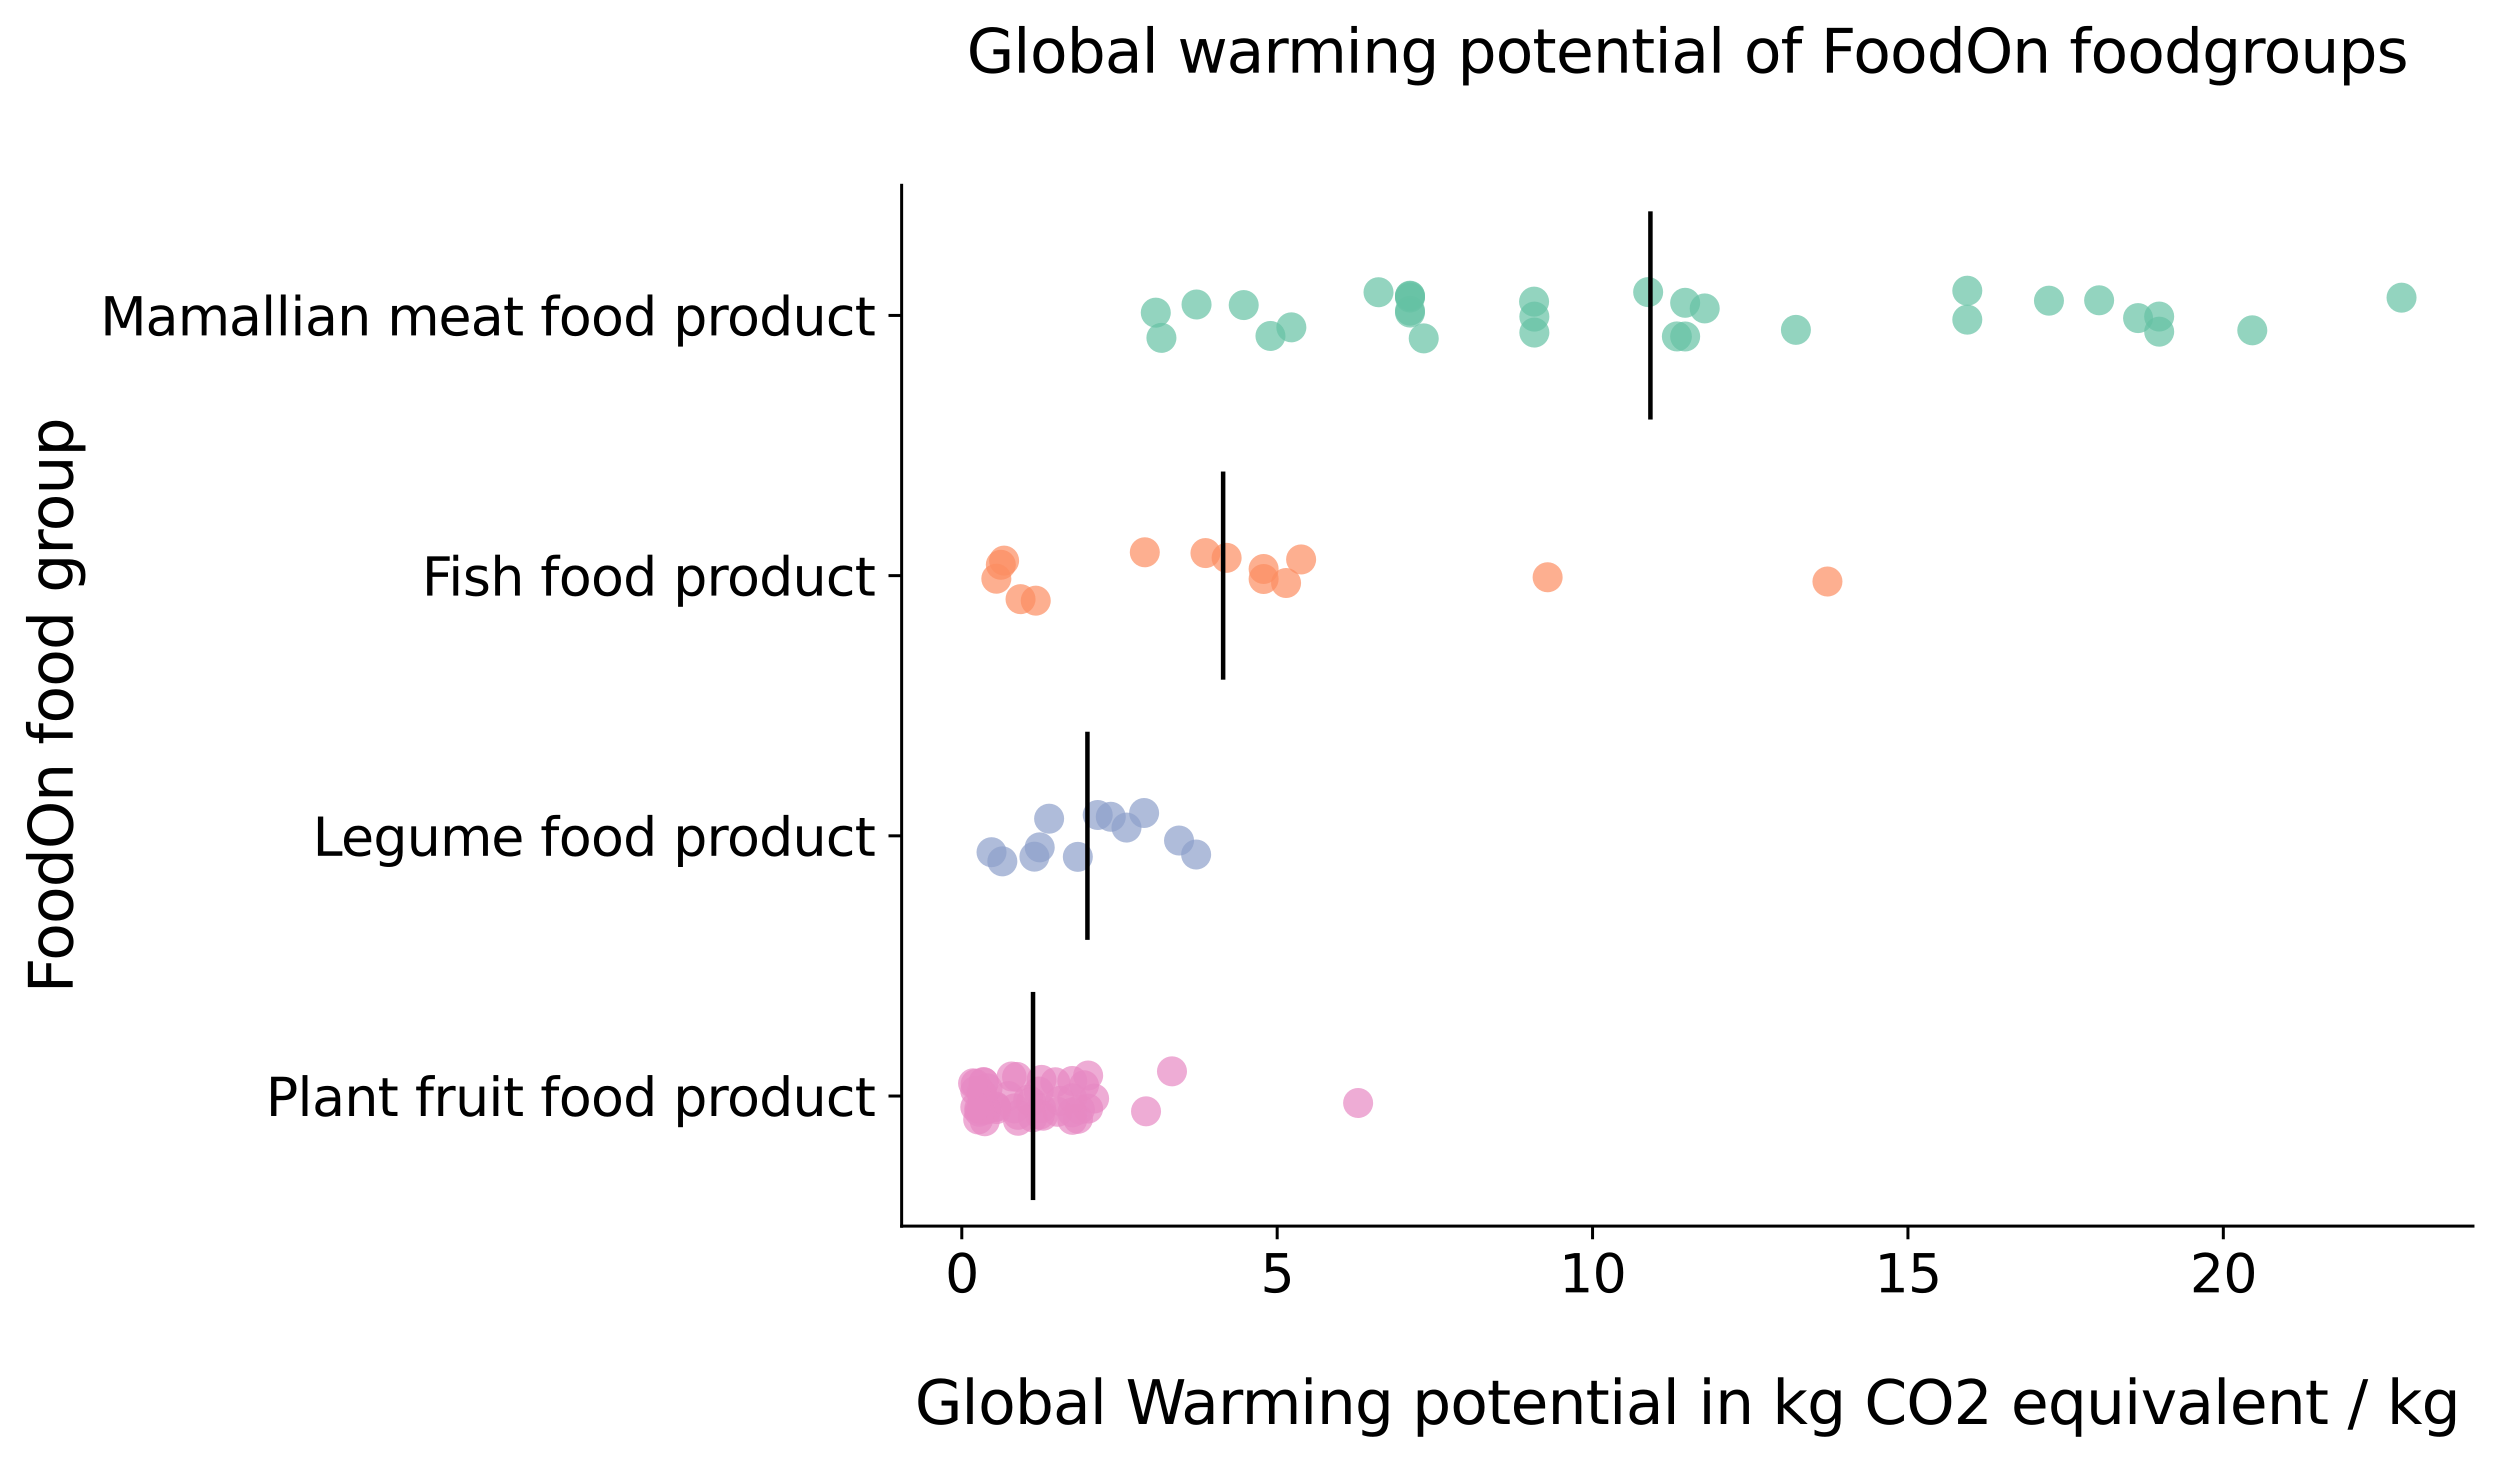<?xml version="1.0" encoding="utf-8" standalone="no"?>
<!DOCTYPE svg PUBLIC "-//W3C//DTD SVG 1.1//EN"
  "http://www.w3.org/Graphics/SVG/1.1/DTD/svg11.dtd">
<svg xmlns:xlink="http://www.w3.org/1999/xlink" width="665.837pt" height="389.792pt" viewBox="0 0 665.837 389.792" xmlns="http://www.w3.org/2000/svg" version="1.1">
 <defs>
  <style type="text/css">*{stroke-linejoin: round; stroke-linecap: butt}</style>
 </defs>
 <g id="figure_1">
  <g id="patch_1">
   <path d="M 0 389.792 
L 665.837 389.792 
L 665.837 0 
L 0 0 
z
" style="fill: #ffffff"/>
  </g>
  <g id="axes_1">
   <g id="patch_2">
    <path d="M 240.137 326.558 
L 658.637 326.558 
L 658.637 49.358 
L 240.137 49.358 
z
" style="fill: #ffffff"/>
   </g>
   <g id="matplotlib.axis_1">
    <g id="xtick_1">
     <g id="line2d_1">
      <defs>
       <path id="m319c08db32" d="M 0 0 
L 0 3.5 
" style="stroke: #000000; stroke-width: 0.8"/>
      </defs>
      <g>
       <use xlink:href="#m319c08db32" x="256.159" y="326.558" style="stroke: #000000; stroke-width: 0.8"/>
      </g>
     </g>
     <g id="text_1">
      <!-- 0 -->
      <g transform="translate(251.705 344.195) scale(0.14 -0.14)">
       <defs>
        <path id="DejaVuSans-30" d="M 2034 4250 
Q 1547 4250 1301 3770 
Q 1056 3291 1056 2328 
Q 1056 1369 1301 889 
Q 1547 409 2034 409 
Q 2525 409 2770 889 
Q 3016 1369 3016 2328 
Q 3016 3291 2770 3770 
Q 2525 4250 2034 4250 
z
M 2034 4750 
Q 2819 4750 3233 4129 
Q 3647 3509 3647 2328 
Q 3647 1150 3233 529 
Q 2819 -91 2034 -91 
Q 1250 -91 836 529 
Q 422 1150 422 2328 
Q 422 3509 836 4129 
Q 1250 4750 2034 4750 
z
" transform="scale(0.016)"/>
       </defs>
       <use xlink:href="#DejaVuSans-30"/>
      </g>
     </g>
    </g>
    <g id="xtick_2">
     <g id="line2d_2">
      <g>
       <use xlink:href="#m319c08db32" x="340.156" y="326.558" style="stroke: #000000; stroke-width: 0.8"/>
      </g>
     </g>
     <g id="text_2">
      <!-- 5 -->
      <g transform="translate(335.702 344.195) scale(0.14 -0.14)">
       <defs>
        <path id="DejaVuSans-35" d="M 691 4666 
L 3169 4666 
L 3169 4134 
L 1269 4134 
L 1269 2991 
Q 1406 3038 1543 3061 
Q 1681 3084 1819 3084 
Q 2600 3084 3056 2656 
Q 3513 2228 3513 1497 
Q 3513 744 3044 326 
Q 2575 -91 1722 -91 
Q 1428 -91 1123 -41 
Q 819 9 494 109 
L 494 744 
Q 775 591 1075 516 
Q 1375 441 1709 441 
Q 2250 441 2565 725 
Q 2881 1009 2881 1497 
Q 2881 1984 2565 2268 
Q 2250 2553 1709 2553 
Q 1456 2553 1204 2497 
Q 953 2441 691 2322 
L 691 4666 
z
" transform="scale(0.016)"/>
       </defs>
       <use xlink:href="#DejaVuSans-35"/>
      </g>
     </g>
    </g>
    <g id="xtick_3">
     <g id="line2d_3">
      <g>
       <use xlink:href="#m319c08db32" x="424.153" y="326.558" style="stroke: #000000; stroke-width: 0.8"/>
      </g>
     </g>
     <g id="text_3">
      <!-- 10 -->
      <g transform="translate(415.246 344.195) scale(0.14 -0.14)">
       <defs>
        <path id="DejaVuSans-31" d="M 794 531 
L 1825 531 
L 1825 4091 
L 703 3866 
L 703 4441 
L 1819 4666 
L 2450 4666 
L 2450 531 
L 3481 531 
L 3481 0 
L 794 0 
L 794 531 
z
" transform="scale(0.016)"/>
       </defs>
       <use xlink:href="#DejaVuSans-31"/>
       <use xlink:href="#DejaVuSans-30" transform="translate(63.623 0)"/>
      </g>
     </g>
    </g>
    <g id="xtick_4">
     <g id="line2d_4">
      <g>
       <use xlink:href="#m319c08db32" x="508.151" y="326.558" style="stroke: #000000; stroke-width: 0.8"/>
      </g>
     </g>
     <g id="text_4">
      <!-- 15 -->
      <g transform="translate(499.243 344.195) scale(0.14 -0.14)">
       <use xlink:href="#DejaVuSans-31"/>
       <use xlink:href="#DejaVuSans-35" transform="translate(63.623 0)"/>
      </g>
     </g>
    </g>
    <g id="xtick_5">
     <g id="line2d_5">
      <g>
       <use xlink:href="#m319c08db32" x="592.148" y="326.558" style="stroke: #000000; stroke-width: 0.8"/>
      </g>
     </g>
     <g id="text_5">
      <!-- 20 -->
      <g transform="translate(583.24 344.195) scale(0.14 -0.14)">
       <defs>
        <path id="DejaVuSans-32" d="M 1228 531 
L 3431 531 
L 3431 0 
L 469 0 
L 469 531 
Q 828 903 1448 1529 
Q 2069 2156 2228 2338 
Q 2531 2678 2651 2914 
Q 2772 3150 2772 3378 
Q 2772 3750 2511 3984 
Q 2250 4219 1831 4219 
Q 1534 4219 1204 4116 
Q 875 4013 500 3803 
L 500 4441 
Q 881 4594 1212 4672 
Q 1544 4750 1819 4750 
Q 2544 4750 2975 4387 
Q 3406 4025 3406 3419 
Q 3406 3131 3298 2873 
Q 3191 2616 2906 2266 
Q 2828 2175 2409 1742 
Q 1991 1309 1228 531 
z
" transform="scale(0.016)"/>
       </defs>
       <use xlink:href="#DejaVuSans-32"/>
       <use xlink:href="#DejaVuSans-30" transform="translate(63.623 0)"/>
      </g>
     </g>
    </g>
    <g id="text_6">
     <!-- Global Warming potential in kg CO2 equivalent / kg -->
     <g transform="translate(243.659 379.264) scale(0.16 -0.16)">
      <defs>
       <path id="DejaVuSans-47" d="M 3809 666 
L 3809 1919 
L 2778 1919 
L 2778 2438 
L 4434 2438 
L 4434 434 
Q 4069 175 3628 42 
Q 3188 -91 2688 -91 
Q 1594 -91 976 548 
Q 359 1188 359 2328 
Q 359 3472 976 4111 
Q 1594 4750 2688 4750 
Q 3144 4750 3555 4637 
Q 3966 4525 4313 4306 
L 4313 3634 
Q 3963 3931 3569 4081 
Q 3175 4231 2741 4231 
Q 1884 4231 1454 3753 
Q 1025 3275 1025 2328 
Q 1025 1384 1454 906 
Q 1884 428 2741 428 
Q 3075 428 3337 486 
Q 3600 544 3809 666 
z
" transform="scale(0.016)"/>
       <path id="DejaVuSans-6c" d="M 603 4863 
L 1178 4863 
L 1178 0 
L 603 0 
L 603 4863 
z
" transform="scale(0.016)"/>
       <path id="DejaVuSans-6f" d="M 1959 3097 
Q 1497 3097 1228 2736 
Q 959 2375 959 1747 
Q 959 1119 1226 758 
Q 1494 397 1959 397 
Q 2419 397 2687 759 
Q 2956 1122 2956 1747 
Q 2956 2369 2687 2733 
Q 2419 3097 1959 3097 
z
M 1959 3584 
Q 2709 3584 3137 3096 
Q 3566 2609 3566 1747 
Q 3566 888 3137 398 
Q 2709 -91 1959 -91 
Q 1206 -91 779 398 
Q 353 888 353 1747 
Q 353 2609 779 3096 
Q 1206 3584 1959 3584 
z
" transform="scale(0.016)"/>
       <path id="DejaVuSans-62" d="M 3116 1747 
Q 3116 2381 2855 2742 
Q 2594 3103 2138 3103 
Q 1681 3103 1420 2742 
Q 1159 2381 1159 1747 
Q 1159 1113 1420 752 
Q 1681 391 2138 391 
Q 2594 391 2855 752 
Q 3116 1113 3116 1747 
z
M 1159 2969 
Q 1341 3281 1617 3432 
Q 1894 3584 2278 3584 
Q 2916 3584 3314 3078 
Q 3713 2572 3713 1747 
Q 3713 922 3314 415 
Q 2916 -91 2278 -91 
Q 1894 -91 1617 61 
Q 1341 213 1159 525 
L 1159 0 
L 581 0 
L 581 4863 
L 1159 4863 
L 1159 2969 
z
" transform="scale(0.016)"/>
       <path id="DejaVuSans-61" d="M 2194 1759 
Q 1497 1759 1228 1600 
Q 959 1441 959 1056 
Q 959 750 1161 570 
Q 1363 391 1709 391 
Q 2188 391 2477 730 
Q 2766 1069 2766 1631 
L 2766 1759 
L 2194 1759 
z
M 3341 1997 
L 3341 0 
L 2766 0 
L 2766 531 
Q 2569 213 2275 61 
Q 1981 -91 1556 -91 
Q 1019 -91 701 211 
Q 384 513 384 1019 
Q 384 1609 779 1909 
Q 1175 2209 1959 2209 
L 2766 2209 
L 2766 2266 
Q 2766 2663 2505 2880 
Q 2244 3097 1772 3097 
Q 1472 3097 1187 3025 
Q 903 2953 641 2809 
L 641 3341 
Q 956 3463 1253 3523 
Q 1550 3584 1831 3584 
Q 2591 3584 2966 3190 
Q 3341 2797 3341 1997 
z
" transform="scale(0.016)"/>
       <path id="DejaVuSans-20" transform="scale(0.016)"/>
       <path id="DejaVuSans-57" d="M 213 4666 
L 850 4666 
L 1831 722 
L 2809 4666 
L 3519 4666 
L 4500 722 
L 5478 4666 
L 6119 4666 
L 4947 0 
L 4153 0 
L 3169 4050 
L 2175 0 
L 1381 0 
L 213 4666 
z
" transform="scale(0.016)"/>
       <path id="DejaVuSans-72" d="M 2631 2963 
Q 2534 3019 2420 3045 
Q 2306 3072 2169 3072 
Q 1681 3072 1420 2755 
Q 1159 2438 1159 1844 
L 1159 0 
L 581 0 
L 581 3500 
L 1159 3500 
L 1159 2956 
Q 1341 3275 1631 3429 
Q 1922 3584 2338 3584 
Q 2397 3584 2469 3576 
Q 2541 3569 2628 3553 
L 2631 2963 
z
" transform="scale(0.016)"/>
       <path id="DejaVuSans-6d" d="M 3328 2828 
Q 3544 3216 3844 3400 
Q 4144 3584 4550 3584 
Q 5097 3584 5394 3201 
Q 5691 2819 5691 2113 
L 5691 0 
L 5113 0 
L 5113 2094 
Q 5113 2597 4934 2840 
Q 4756 3084 4391 3084 
Q 3944 3084 3684 2787 
Q 3425 2491 3425 1978 
L 3425 0 
L 2847 0 
L 2847 2094 
Q 2847 2600 2669 2842 
Q 2491 3084 2119 3084 
Q 1678 3084 1418 2786 
Q 1159 2488 1159 1978 
L 1159 0 
L 581 0 
L 581 3500 
L 1159 3500 
L 1159 2956 
Q 1356 3278 1631 3431 
Q 1906 3584 2284 3584 
Q 2666 3584 2933 3390 
Q 3200 3197 3328 2828 
z
" transform="scale(0.016)"/>
       <path id="DejaVuSans-69" d="M 603 3500 
L 1178 3500 
L 1178 0 
L 603 0 
L 603 3500 
z
M 603 4863 
L 1178 4863 
L 1178 4134 
L 603 4134 
L 603 4863 
z
" transform="scale(0.016)"/>
       <path id="DejaVuSans-6e" d="M 3513 2113 
L 3513 0 
L 2938 0 
L 2938 2094 
Q 2938 2591 2744 2837 
Q 2550 3084 2163 3084 
Q 1697 3084 1428 2787 
Q 1159 2491 1159 1978 
L 1159 0 
L 581 0 
L 581 3500 
L 1159 3500 
L 1159 2956 
Q 1366 3272 1645 3428 
Q 1925 3584 2291 3584 
Q 2894 3584 3203 3211 
Q 3513 2838 3513 2113 
z
" transform="scale(0.016)"/>
       <path id="DejaVuSans-67" d="M 2906 1791 
Q 2906 2416 2648 2759 
Q 2391 3103 1925 3103 
Q 1463 3103 1205 2759 
Q 947 2416 947 1791 
Q 947 1169 1205 825 
Q 1463 481 1925 481 
Q 2391 481 2648 825 
Q 2906 1169 2906 1791 
z
M 3481 434 
Q 3481 -459 3084 -895 
Q 2688 -1331 1869 -1331 
Q 1566 -1331 1297 -1286 
Q 1028 -1241 775 -1147 
L 775 -588 
Q 1028 -725 1275 -790 
Q 1522 -856 1778 -856 
Q 2344 -856 2625 -561 
Q 2906 -266 2906 331 
L 2906 616 
Q 2728 306 2450 153 
Q 2172 0 1784 0 
Q 1141 0 747 490 
Q 353 981 353 1791 
Q 353 2603 747 3093 
Q 1141 3584 1784 3584 
Q 2172 3584 2450 3431 
Q 2728 3278 2906 2969 
L 2906 3500 
L 3481 3500 
L 3481 434 
z
" transform="scale(0.016)"/>
       <path id="DejaVuSans-70" d="M 1159 525 
L 1159 -1331 
L 581 -1331 
L 581 3500 
L 1159 3500 
L 1159 2969 
Q 1341 3281 1617 3432 
Q 1894 3584 2278 3584 
Q 2916 3584 3314 3078 
Q 3713 2572 3713 1747 
Q 3713 922 3314 415 
Q 2916 -91 2278 -91 
Q 1894 -91 1617 61 
Q 1341 213 1159 525 
z
M 3116 1747 
Q 3116 2381 2855 2742 
Q 2594 3103 2138 3103 
Q 1681 3103 1420 2742 
Q 1159 2381 1159 1747 
Q 1159 1113 1420 752 
Q 1681 391 2138 391 
Q 2594 391 2855 752 
Q 3116 1113 3116 1747 
z
" transform="scale(0.016)"/>
       <path id="DejaVuSans-74" d="M 1172 4494 
L 1172 3500 
L 2356 3500 
L 2356 3053 
L 1172 3053 
L 1172 1153 
Q 1172 725 1289 603 
Q 1406 481 1766 481 
L 2356 481 
L 2356 0 
L 1766 0 
Q 1100 0 847 248 
Q 594 497 594 1153 
L 594 3053 
L 172 3053 
L 172 3500 
L 594 3500 
L 594 4494 
L 1172 4494 
z
" transform="scale(0.016)"/>
       <path id="DejaVuSans-65" d="M 3597 1894 
L 3597 1613 
L 953 1613 
Q 991 1019 1311 708 
Q 1631 397 2203 397 
Q 2534 397 2845 478 
Q 3156 559 3463 722 
L 3463 178 
Q 3153 47 2828 -22 
Q 2503 -91 2169 -91 
Q 1331 -91 842 396 
Q 353 884 353 1716 
Q 353 2575 817 3079 
Q 1281 3584 2069 3584 
Q 2775 3584 3186 3129 
Q 3597 2675 3597 1894 
z
M 3022 2063 
Q 3016 2534 2758 2815 
Q 2500 3097 2075 3097 
Q 1594 3097 1305 2825 
Q 1016 2553 972 2059 
L 3022 2063 
z
" transform="scale(0.016)"/>
       <path id="DejaVuSans-6b" d="M 581 4863 
L 1159 4863 
L 1159 1991 
L 2875 3500 
L 3609 3500 
L 1753 1863 
L 3688 0 
L 2938 0 
L 1159 1709 
L 1159 0 
L 581 0 
L 581 4863 
z
" transform="scale(0.016)"/>
       <path id="DejaVuSans-43" d="M 4122 4306 
L 4122 3641 
Q 3803 3938 3442 4084 
Q 3081 4231 2675 4231 
Q 1875 4231 1450 3742 
Q 1025 3253 1025 2328 
Q 1025 1406 1450 917 
Q 1875 428 2675 428 
Q 3081 428 3442 575 
Q 3803 722 4122 1019 
L 4122 359 
Q 3791 134 3420 21 
Q 3050 -91 2638 -91 
Q 1578 -91 968 557 
Q 359 1206 359 2328 
Q 359 3453 968 4101 
Q 1578 4750 2638 4750 
Q 3056 4750 3426 4639 
Q 3797 4528 4122 4306 
z
" transform="scale(0.016)"/>
       <path id="DejaVuSans-4f" d="M 2522 4238 
Q 1834 4238 1429 3725 
Q 1025 3213 1025 2328 
Q 1025 1447 1429 934 
Q 1834 422 2522 422 
Q 3209 422 3611 934 
Q 4013 1447 4013 2328 
Q 4013 3213 3611 3725 
Q 3209 4238 2522 4238 
z
M 2522 4750 
Q 3503 4750 4090 4092 
Q 4678 3434 4678 2328 
Q 4678 1225 4090 567 
Q 3503 -91 2522 -91 
Q 1538 -91 948 565 
Q 359 1222 359 2328 
Q 359 3434 948 4092 
Q 1538 4750 2522 4750 
z
" transform="scale(0.016)"/>
       <path id="DejaVuSans-71" d="M 947 1747 
Q 947 1113 1208 752 
Q 1469 391 1925 391 
Q 2381 391 2643 752 
Q 2906 1113 2906 1747 
Q 2906 2381 2643 2742 
Q 2381 3103 1925 3103 
Q 1469 3103 1208 2742 
Q 947 2381 947 1747 
z
M 2906 525 
Q 2725 213 2448 61 
Q 2172 -91 1784 -91 
Q 1150 -91 751 415 
Q 353 922 353 1747 
Q 353 2572 751 3078 
Q 1150 3584 1784 3584 
Q 2172 3584 2448 3432 
Q 2725 3281 2906 2969 
L 2906 3500 
L 3481 3500 
L 3481 -1331 
L 2906 -1331 
L 2906 525 
z
" transform="scale(0.016)"/>
       <path id="DejaVuSans-75" d="M 544 1381 
L 544 3500 
L 1119 3500 
L 1119 1403 
Q 1119 906 1312 657 
Q 1506 409 1894 409 
Q 2359 409 2629 706 
Q 2900 1003 2900 1516 
L 2900 3500 
L 3475 3500 
L 3475 0 
L 2900 0 
L 2900 538 
Q 2691 219 2414 64 
Q 2138 -91 1772 -91 
Q 1169 -91 856 284 
Q 544 659 544 1381 
z
M 1991 3584 
L 1991 3584 
z
" transform="scale(0.016)"/>
       <path id="DejaVuSans-76" d="M 191 3500 
L 800 3500 
L 1894 563 
L 2988 3500 
L 3597 3500 
L 2284 0 
L 1503 0 
L 191 3500 
z
" transform="scale(0.016)"/>
       <path id="DejaVuSans-2f" d="M 1625 4666 
L 2156 4666 
L 531 -594 
L 0 -594 
L 1625 4666 
z
" transform="scale(0.016)"/>
      </defs>
      <use xlink:href="#DejaVuSans-47"/>
      <use xlink:href="#DejaVuSans-6c" transform="translate(77.49 0)"/>
      <use xlink:href="#DejaVuSans-6f" transform="translate(105.273 0)"/>
      <use xlink:href="#DejaVuSans-62" transform="translate(166.455 0)"/>
      <use xlink:href="#DejaVuSans-61" transform="translate(229.932 0)"/>
      <use xlink:href="#DejaVuSans-6c" transform="translate(291.211 0)"/>
      <use xlink:href="#DejaVuSans-20" transform="translate(318.994 0)"/>
      <use xlink:href="#DejaVuSans-57" transform="translate(350.781 0)"/>
      <use xlink:href="#DejaVuSans-61" transform="translate(443.283 0)"/>
      <use xlink:href="#DejaVuSans-72" transform="translate(504.562 0)"/>
      <use xlink:href="#DejaVuSans-6d" transform="translate(543.926 0)"/>
      <use xlink:href="#DejaVuSans-69" transform="translate(641.338 0)"/>
      <use xlink:href="#DejaVuSans-6e" transform="translate(669.121 0)"/>
      <use xlink:href="#DejaVuSans-67" transform="translate(732.5 0)"/>
      <use xlink:href="#DejaVuSans-20" transform="translate(795.977 0)"/>
      <use xlink:href="#DejaVuSans-70" transform="translate(827.764 0)"/>
      <use xlink:href="#DejaVuSans-6f" transform="translate(891.24 0)"/>
      <use xlink:href="#DejaVuSans-74" transform="translate(952.422 0)"/>
      <use xlink:href="#DejaVuSans-65" transform="translate(991.631 0)"/>
      <use xlink:href="#DejaVuSans-6e" transform="translate(1053.154 0)"/>
      <use xlink:href="#DejaVuSans-74" transform="translate(1116.533 0)"/>
      <use xlink:href="#DejaVuSans-69" transform="translate(1155.742 0)"/>
      <use xlink:href="#DejaVuSans-61" transform="translate(1183.525 0)"/>
      <use xlink:href="#DejaVuSans-6c" transform="translate(1244.805 0)"/>
      <use xlink:href="#DejaVuSans-20" transform="translate(1272.588 0)"/>
      <use xlink:href="#DejaVuSans-69" transform="translate(1304.375 0)"/>
      <use xlink:href="#DejaVuSans-6e" transform="translate(1332.158 0)"/>
      <use xlink:href="#DejaVuSans-20" transform="translate(1395.537 0)"/>
      <use xlink:href="#DejaVuSans-6b" transform="translate(1427.324 0)"/>
      <use xlink:href="#DejaVuSans-67" transform="translate(1485.234 0)"/>
      <use xlink:href="#DejaVuSans-20" transform="translate(1548.711 0)"/>
      <use xlink:href="#DejaVuSans-43" transform="translate(1580.498 0)"/>
      <use xlink:href="#DejaVuSans-4f" transform="translate(1650.322 0)"/>
      <use xlink:href="#DejaVuSans-32" transform="translate(1729.033 0)"/>
      <use xlink:href="#DejaVuSans-20" transform="translate(1792.656 0)"/>
      <use xlink:href="#DejaVuSans-65" transform="translate(1824.443 0)"/>
      <use xlink:href="#DejaVuSans-71" transform="translate(1885.967 0)"/>
      <use xlink:href="#DejaVuSans-75" transform="translate(1949.443 0)"/>
      <use xlink:href="#DejaVuSans-69" transform="translate(2012.822 0)"/>
      <use xlink:href="#DejaVuSans-76" transform="translate(2040.605 0)"/>
      <use xlink:href="#DejaVuSans-61" transform="translate(2099.785 0)"/>
      <use xlink:href="#DejaVuSans-6c" transform="translate(2161.064 0)"/>
      <use xlink:href="#DejaVuSans-65" transform="translate(2188.848 0)"/>
      <use xlink:href="#DejaVuSans-6e" transform="translate(2250.371 0)"/>
      <use xlink:href="#DejaVuSans-74" transform="translate(2313.75 0)"/>
      <use xlink:href="#DejaVuSans-20" transform="translate(2352.959 0)"/>
      <use xlink:href="#DejaVuSans-2f" transform="translate(2384.746 0)"/>
      <use xlink:href="#DejaVuSans-20" transform="translate(2418.438 0)"/>
      <use xlink:href="#DejaVuSans-6b" transform="translate(2450.225 0)"/>
      <use xlink:href="#DejaVuSans-67" transform="translate(2508.135 0)"/>
     </g>
    </g>
   </g>
   <g id="matplotlib.axis_2">
    <g id="ytick_1">
     <g id="line2d_6">
      <defs>
       <path id="m94e84107ba" d="M 0 0 
L -3.5 0 
" style="stroke: #000000; stroke-width: 0.8"/>
      </defs>
      <g>
       <use xlink:href="#m94e84107ba" x="240.137" y="84.007" style="stroke: #000000; stroke-width: 0.8"/>
      </g>
     </g>
     <g id="text_7">
      <!-- Mamallian meat food product -->
      <g transform="translate(26.685 89.326) scale(0.14 -0.14)">
       <defs>
        <path id="DejaVuSans-4d" d="M 628 4666 
L 1569 4666 
L 2759 1491 
L 3956 4666 
L 4897 4666 
L 4897 0 
L 4281 0 
L 4281 4097 
L 3078 897 
L 2444 897 
L 1241 4097 
L 1241 0 
L 628 0 
L 628 4666 
z
" transform="scale(0.016)"/>
        <path id="DejaVuSans-66" d="M 2375 4863 
L 2375 4384 
L 1825 4384 
Q 1516 4384 1395 4259 
Q 1275 4134 1275 3809 
L 1275 3500 
L 2222 3500 
L 2222 3053 
L 1275 3053 
L 1275 0 
L 697 0 
L 697 3053 
L 147 3053 
L 147 3500 
L 697 3500 
L 697 3744 
Q 697 4328 969 4595 
Q 1241 4863 1831 4863 
L 2375 4863 
z
" transform="scale(0.016)"/>
        <path id="DejaVuSans-64" d="M 2906 2969 
L 2906 4863 
L 3481 4863 
L 3481 0 
L 2906 0 
L 2906 525 
Q 2725 213 2448 61 
Q 2172 -91 1784 -91 
Q 1150 -91 751 415 
Q 353 922 353 1747 
Q 353 2572 751 3078 
Q 1150 3584 1784 3584 
Q 2172 3584 2448 3432 
Q 2725 3281 2906 2969 
z
M 947 1747 
Q 947 1113 1208 752 
Q 1469 391 1925 391 
Q 2381 391 2643 752 
Q 2906 1113 2906 1747 
Q 2906 2381 2643 2742 
Q 2381 3103 1925 3103 
Q 1469 3103 1208 2742 
Q 947 2381 947 1747 
z
" transform="scale(0.016)"/>
        <path id="DejaVuSans-63" d="M 3122 3366 
L 3122 2828 
Q 2878 2963 2633 3030 
Q 2388 3097 2138 3097 
Q 1578 3097 1268 2742 
Q 959 2388 959 1747 
Q 959 1106 1268 751 
Q 1578 397 2138 397 
Q 2388 397 2633 464 
Q 2878 531 3122 666 
L 3122 134 
Q 2881 22 2623 -34 
Q 2366 -91 2075 -91 
Q 1284 -91 818 406 
Q 353 903 353 1747 
Q 353 2603 823 3093 
Q 1294 3584 2113 3584 
Q 2378 3584 2631 3529 
Q 2884 3475 3122 3366 
z
" transform="scale(0.016)"/>
       </defs>
       <use xlink:href="#DejaVuSans-4d"/>
       <use xlink:href="#DejaVuSans-61" transform="translate(86.279 0)"/>
       <use xlink:href="#DejaVuSans-6d" transform="translate(147.559 0)"/>
       <use xlink:href="#DejaVuSans-61" transform="translate(244.971 0)"/>
       <use xlink:href="#DejaVuSans-6c" transform="translate(306.25 0)"/>
       <use xlink:href="#DejaVuSans-6c" transform="translate(334.033 0)"/>
       <use xlink:href="#DejaVuSans-69" transform="translate(361.816 0)"/>
       <use xlink:href="#DejaVuSans-61" transform="translate(389.6 0)"/>
       <use xlink:href="#DejaVuSans-6e" transform="translate(450.879 0)"/>
       <use xlink:href="#DejaVuSans-20" transform="translate(514.258 0)"/>
       <use xlink:href="#DejaVuSans-6d" transform="translate(546.045 0)"/>
       <use xlink:href="#DejaVuSans-65" transform="translate(643.457 0)"/>
       <use xlink:href="#DejaVuSans-61" transform="translate(704.98 0)"/>
       <use xlink:href="#DejaVuSans-74" transform="translate(766.26 0)"/>
       <use xlink:href="#DejaVuSans-20" transform="translate(805.469 0)"/>
       <use xlink:href="#DejaVuSans-66" transform="translate(837.256 0)"/>
       <use xlink:href="#DejaVuSans-6f" transform="translate(872.461 0)"/>
       <use xlink:href="#DejaVuSans-6f" transform="translate(933.643 0)"/>
       <use xlink:href="#DejaVuSans-64" transform="translate(994.824 0)"/>
       <use xlink:href="#DejaVuSans-20" transform="translate(1058.301 0)"/>
       <use xlink:href="#DejaVuSans-70" transform="translate(1090.088 0)"/>
       <use xlink:href="#DejaVuSans-72" transform="translate(1153.564 0)"/>
       <use xlink:href="#DejaVuSans-6f" transform="translate(1192.428 0)"/>
       <use xlink:href="#DejaVuSans-64" transform="translate(1253.609 0)"/>
       <use xlink:href="#DejaVuSans-75" transform="translate(1317.086 0)"/>
       <use xlink:href="#DejaVuSans-63" transform="translate(1380.465 0)"/>
       <use xlink:href="#DejaVuSans-74" transform="translate(1435.445 0)"/>
      </g>
     </g>
    </g>
    <g id="ytick_2">
     <g id="line2d_7">
      <g>
       <use xlink:href="#m94e84107ba" x="240.137" y="153.308" style="stroke: #000000; stroke-width: 0.8"/>
      </g>
     </g>
     <g id="text_8">
      <!-- Fish food product -->
      <g transform="translate(112.356 158.626) scale(0.14 -0.14)">
       <defs>
        <path id="DejaVuSans-46" d="M 628 4666 
L 3309 4666 
L 3309 4134 
L 1259 4134 
L 1259 2759 
L 3109 2759 
L 3109 2228 
L 1259 2228 
L 1259 0 
L 628 0 
L 628 4666 
z
" transform="scale(0.016)"/>
        <path id="DejaVuSans-73" d="M 2834 3397 
L 2834 2853 
Q 2591 2978 2328 3040 
Q 2066 3103 1784 3103 
Q 1356 3103 1142 2972 
Q 928 2841 928 2578 
Q 928 2378 1081 2264 
Q 1234 2150 1697 2047 
L 1894 2003 
Q 2506 1872 2764 1633 
Q 3022 1394 3022 966 
Q 3022 478 2636 193 
Q 2250 -91 1575 -91 
Q 1294 -91 989 -36 
Q 684 19 347 128 
L 347 722 
Q 666 556 975 473 
Q 1284 391 1588 391 
Q 1994 391 2212 530 
Q 2431 669 2431 922 
Q 2431 1156 2273 1281 
Q 2116 1406 1581 1522 
L 1381 1569 
Q 847 1681 609 1914 
Q 372 2147 372 2553 
Q 372 3047 722 3315 
Q 1072 3584 1716 3584 
Q 2034 3584 2315 3537 
Q 2597 3491 2834 3397 
z
" transform="scale(0.016)"/>
        <path id="DejaVuSans-68" d="M 3513 2113 
L 3513 0 
L 2938 0 
L 2938 2094 
Q 2938 2591 2744 2837 
Q 2550 3084 2163 3084 
Q 1697 3084 1428 2787 
Q 1159 2491 1159 1978 
L 1159 0 
L 581 0 
L 581 4863 
L 1159 4863 
L 1159 2956 
Q 1366 3272 1645 3428 
Q 1925 3584 2291 3584 
Q 2894 3584 3203 3211 
Q 3513 2838 3513 2113 
z
" transform="scale(0.016)"/>
       </defs>
       <use xlink:href="#DejaVuSans-46"/>
       <use xlink:href="#DejaVuSans-69" transform="translate(50.27 0)"/>
       <use xlink:href="#DejaVuSans-73" transform="translate(78.053 0)"/>
       <use xlink:href="#DejaVuSans-68" transform="translate(130.152 0)"/>
       <use xlink:href="#DejaVuSans-20" transform="translate(193.531 0)"/>
       <use xlink:href="#DejaVuSans-66" transform="translate(225.318 0)"/>
       <use xlink:href="#DejaVuSans-6f" transform="translate(260.523 0)"/>
       <use xlink:href="#DejaVuSans-6f" transform="translate(321.705 0)"/>
       <use xlink:href="#DejaVuSans-64" transform="translate(382.887 0)"/>
       <use xlink:href="#DejaVuSans-20" transform="translate(446.363 0)"/>
       <use xlink:href="#DejaVuSans-70" transform="translate(478.15 0)"/>
       <use xlink:href="#DejaVuSans-72" transform="translate(541.627 0)"/>
       <use xlink:href="#DejaVuSans-6f" transform="translate(580.49 0)"/>
       <use xlink:href="#DejaVuSans-64" transform="translate(641.672 0)"/>
       <use xlink:href="#DejaVuSans-75" transform="translate(705.148 0)"/>
       <use xlink:href="#DejaVuSans-63" transform="translate(768.527 0)"/>
       <use xlink:href="#DejaVuSans-74" transform="translate(823.508 0)"/>
      </g>
     </g>
    </g>
    <g id="ytick_3">
     <g id="line2d_8">
      <g>
       <use xlink:href="#m94e84107ba" x="240.137" y="222.607" style="stroke: #000000; stroke-width: 0.8"/>
      </g>
     </g>
     <g id="text_9">
      <!-- Legume food product -->
      <g transform="translate(83.267 227.926) scale(0.14 -0.14)">
       <defs>
        <path id="DejaVuSans-4c" d="M 628 4666 
L 1259 4666 
L 1259 531 
L 3531 531 
L 3531 0 
L 628 0 
L 628 4666 
z
" transform="scale(0.016)"/>
       </defs>
       <use xlink:href="#DejaVuSans-4c"/>
       <use xlink:href="#DejaVuSans-65" transform="translate(53.963 0)"/>
       <use xlink:href="#DejaVuSans-67" transform="translate(115.486 0)"/>
       <use xlink:href="#DejaVuSans-75" transform="translate(178.963 0)"/>
       <use xlink:href="#DejaVuSans-6d" transform="translate(242.342 0)"/>
       <use xlink:href="#DejaVuSans-65" transform="translate(339.754 0)"/>
       <use xlink:href="#DejaVuSans-20" transform="translate(401.277 0)"/>
       <use xlink:href="#DejaVuSans-66" transform="translate(433.064 0)"/>
       <use xlink:href="#DejaVuSans-6f" transform="translate(468.27 0)"/>
       <use xlink:href="#DejaVuSans-6f" transform="translate(529.451 0)"/>
       <use xlink:href="#DejaVuSans-64" transform="translate(590.633 0)"/>
       <use xlink:href="#DejaVuSans-20" transform="translate(654.109 0)"/>
       <use xlink:href="#DejaVuSans-70" transform="translate(685.896 0)"/>
       <use xlink:href="#DejaVuSans-72" transform="translate(749.373 0)"/>
       <use xlink:href="#DejaVuSans-6f" transform="translate(788.236 0)"/>
       <use xlink:href="#DejaVuSans-64" transform="translate(849.418 0)"/>
       <use xlink:href="#DejaVuSans-75" transform="translate(912.895 0)"/>
       <use xlink:href="#DejaVuSans-63" transform="translate(976.273 0)"/>
       <use xlink:href="#DejaVuSans-74" transform="translate(1031.254 0)"/>
      </g>
     </g>
    </g>
    <g id="ytick_4">
     <g id="line2d_9">
      <g>
       <use xlink:href="#m94e84107ba" x="240.137" y="291.908" style="stroke: #000000; stroke-width: 0.8"/>
      </g>
     </g>
     <g id="text_10">
      <!-- Plant fruit food product -->
      <g transform="translate(70.794 297.226) scale(0.14 -0.14)">
       <defs>
        <path id="DejaVuSans-50" d="M 1259 4147 
L 1259 2394 
L 2053 2394 
Q 2494 2394 2734 2622 
Q 2975 2850 2975 3272 
Q 2975 3691 2734 3919 
Q 2494 4147 2053 4147 
L 1259 4147 
z
M 628 4666 
L 2053 4666 
Q 2838 4666 3239 4311 
Q 3641 3956 3641 3272 
Q 3641 2581 3239 2228 
Q 2838 1875 2053 1875 
L 1259 1875 
L 1259 0 
L 628 0 
L 628 4666 
z
" transform="scale(0.016)"/>
       </defs>
       <use xlink:href="#DejaVuSans-50"/>
       <use xlink:href="#DejaVuSans-6c" transform="translate(60.303 0)"/>
       <use xlink:href="#DejaVuSans-61" transform="translate(88.086 0)"/>
       <use xlink:href="#DejaVuSans-6e" transform="translate(149.365 0)"/>
       <use xlink:href="#DejaVuSans-74" transform="translate(212.744 0)"/>
       <use xlink:href="#DejaVuSans-20" transform="translate(251.953 0)"/>
       <use xlink:href="#DejaVuSans-66" transform="translate(283.74 0)"/>
       <use xlink:href="#DejaVuSans-72" transform="translate(318.945 0)"/>
       <use xlink:href="#DejaVuSans-75" transform="translate(360.059 0)"/>
       <use xlink:href="#DejaVuSans-69" transform="translate(423.438 0)"/>
       <use xlink:href="#DejaVuSans-74" transform="translate(451.221 0)"/>
       <use xlink:href="#DejaVuSans-20" transform="translate(490.43 0)"/>
       <use xlink:href="#DejaVuSans-66" transform="translate(522.217 0)"/>
       <use xlink:href="#DejaVuSans-6f" transform="translate(557.422 0)"/>
       <use xlink:href="#DejaVuSans-6f" transform="translate(618.604 0)"/>
       <use xlink:href="#DejaVuSans-64" transform="translate(679.785 0)"/>
       <use xlink:href="#DejaVuSans-20" transform="translate(743.262 0)"/>
       <use xlink:href="#DejaVuSans-70" transform="translate(775.049 0)"/>
       <use xlink:href="#DejaVuSans-72" transform="translate(838.525 0)"/>
       <use xlink:href="#DejaVuSans-6f" transform="translate(877.389 0)"/>
       <use xlink:href="#DejaVuSans-64" transform="translate(938.57 0)"/>
       <use xlink:href="#DejaVuSans-75" transform="translate(1002.047 0)"/>
       <use xlink:href="#DejaVuSans-63" transform="translate(1065.426 0)"/>
       <use xlink:href="#DejaVuSans-74" transform="translate(1120.406 0)"/>
      </g>
     </g>
    </g>
    <g id="text_11">
     <!-- FoodOn food group -->
     <g transform="translate(19.358 264.506) rotate(-90) scale(0.16 -0.16)">
      <use xlink:href="#DejaVuSans-46"/>
      <use xlink:href="#DejaVuSans-6f" transform="translate(53.895 0)"/>
      <use xlink:href="#DejaVuSans-6f" transform="translate(115.076 0)"/>
      <use xlink:href="#DejaVuSans-64" transform="translate(176.258 0)"/>
      <use xlink:href="#DejaVuSans-4f" transform="translate(239.734 0)"/>
      <use xlink:href="#DejaVuSans-6e" transform="translate(318.445 0)"/>
      <use xlink:href="#DejaVuSans-20" transform="translate(381.824 0)"/>
      <use xlink:href="#DejaVuSans-66" transform="translate(413.611 0)"/>
      <use xlink:href="#DejaVuSans-6f" transform="translate(448.816 0)"/>
      <use xlink:href="#DejaVuSans-6f" transform="translate(509.998 0)"/>
      <use xlink:href="#DejaVuSans-64" transform="translate(571.18 0)"/>
      <use xlink:href="#DejaVuSans-20" transform="translate(634.656 0)"/>
      <use xlink:href="#DejaVuSans-67" transform="translate(666.443 0)"/>
      <use xlink:href="#DejaVuSans-72" transform="translate(729.92 0)"/>
      <use xlink:href="#DejaVuSans-6f" transform="translate(768.783 0)"/>
      <use xlink:href="#DejaVuSans-75" transform="translate(829.965 0)"/>
      <use xlink:href="#DejaVuSans-70" transform="translate(893.344 0)"/>
     </g>
    </g>
   </g>
   <g id="patch_3">
    <path d="M 240.137 326.558 
L 240.137 49.358 
" style="fill: none; stroke: #000000; stroke-width: 0.8; stroke-linejoin: miter; stroke-linecap: square"/>
   </g>
   <g id="patch_4">
    <path d="M 240.137 326.558 
L 658.637 326.558 
" style="fill: none; stroke: #000000; stroke-width: 0.8; stroke-linejoin: miter; stroke-linecap: square"/>
   </g>
   <g id="PathCollection_1">
    <defs>
     <path id="C0_0_4264e12c26" d="M 0 4 
C 1.061 4 2.078 3.579 2.828 2.828 
C 3.579 2.078 4 1.061 4 -0 
C 4 -1.061 3.579 -2.078 2.828 -2.828 
C 2.078 -3.579 1.061 -4 0 -4 
C -1.061 -4 -2.078 -3.579 -2.828 -2.828 
C -3.579 -2.078 -4 -1.061 -4 0 
C -4 1.061 -3.579 2.078 -2.828 2.828 
C -2.078 3.579 -1.061 4 0 4 
z
"/>
    </defs>
    <g clip-path="url(#pca276fdb52)">
     <use xlink:href="#C0_0_4264e12c26" x="639.614" y="79.281" style="fill: #66c2a5; fill-opacity: 0.7"/>
    </g>
    <g clip-path="url(#pca276fdb52)">
     <use xlink:href="#C0_0_4264e12c26" x="599.859" y="87.974" style="fill: #66c2a5; fill-opacity: 0.7"/>
    </g>
    <g clip-path="url(#pca276fdb52)">
     <use xlink:href="#C0_0_4264e12c26" x="575.063" y="88.333" style="fill: #66c2a5; fill-opacity: 0.7"/>
    </g>
    <g clip-path="url(#pca276fdb52)">
     <use xlink:href="#C0_0_4264e12c26" x="575.063" y="84.308" style="fill: #66c2a5; fill-opacity: 0.7"/>
    </g>
    <g clip-path="url(#pca276fdb52)">
     <use xlink:href="#C0_0_4264e12c26" x="569.441" y="84.719" style="fill: #66c2a5; fill-opacity: 0.7"/>
    </g>
    <g clip-path="url(#pca276fdb52)">
     <use xlink:href="#C0_0_4264e12c26" x="559.073" y="79.978" style="fill: #66c2a5; fill-opacity: 0.7"/>
    </g>
    <g clip-path="url(#pca276fdb52)">
     <use xlink:href="#C0_0_4264e12c26" x="545.71" y="80.081" style="fill: #66c2a5; fill-opacity: 0.7"/>
    </g>
    <g clip-path="url(#pca276fdb52)">
     <use xlink:href="#C0_0_4264e12c26" x="523.959" y="85.132" style="fill: #66c2a5; fill-opacity: 0.7"/>
    </g>
    <g clip-path="url(#pca276fdb52)">
     <use xlink:href="#C0_0_4264e12c26" x="523.959" y="77.425" style="fill: #66c2a5; fill-opacity: 0.7"/>
    </g>
    <g clip-path="url(#pca276fdb52)">
     <use xlink:href="#C0_0_4264e12c26" x="478.315" y="87.853" style="fill: #66c2a5; fill-opacity: 0.7"/>
    </g>
    <g clip-path="url(#pca276fdb52)">
     <use xlink:href="#C0_0_4264e12c26" x="454.02" y="82.145" style="fill: #66c2a5; fill-opacity: 0.7"/>
    </g>
    <g clip-path="url(#pca276fdb52)">
     <use xlink:href="#C0_0_4264e12c26" x="448.817" y="80.646" style="fill: #66c2a5; fill-opacity: 0.7"/>
    </g>
    <g clip-path="url(#pca276fdb52)">
     <use xlink:href="#C0_0_4264e12c26" x="448.817" y="89.617" style="fill: #66c2a5; fill-opacity: 0.7"/>
    </g>
    <g clip-path="url(#pca276fdb52)">
     <use xlink:href="#C0_0_4264e12c26" x="446.609" y="89.603" style="fill: #66c2a5; fill-opacity: 0.7"/>
    </g>
    <g clip-path="url(#pca276fdb52)">
     <use xlink:href="#C0_0_4264e12c26" x="438.963" y="77.797" style="fill: #66c2a5; fill-opacity: 0.7"/>
    </g>
    <g clip-path="url(#pca276fdb52)">
     <use xlink:href="#C0_0_4264e12c26" x="408.649" y="88.572" style="fill: #66c2a5; fill-opacity: 0.7"/>
    </g>
    <g clip-path="url(#pca276fdb52)">
     <use xlink:href="#C0_0_4264e12c26" x="408.649" y="84.325" style="fill: #66c2a5; fill-opacity: 0.7"/>
    </g>
    <g clip-path="url(#pca276fdb52)">
     <use xlink:href="#C0_0_4264e12c26" x="408.576" y="80.335" style="fill: #66c2a5; fill-opacity: 0.7"/>
    </g>
    <g clip-path="url(#pca276fdb52)">
     <use xlink:href="#C0_0_4264e12c26" x="379.186" y="90.12" style="fill: #66c2a5; fill-opacity: 0.7"/>
    </g>
    <g clip-path="url(#pca276fdb52)">
     <use xlink:href="#C0_0_4264e12c26" x="375.528" y="82.74" style="fill: #66c2a5; fill-opacity: 0.7"/>
    </g>
    <g clip-path="url(#pca276fdb52)">
     <use xlink:href="#C0_0_4264e12c26" x="375.528" y="83.245" style="fill: #66c2a5; fill-opacity: 0.7"/>
    </g>
    <g clip-path="url(#pca276fdb52)">
     <use xlink:href="#C0_0_4264e12c26" x="375.528" y="78.75" style="fill: #66c2a5; fill-opacity: 0.7"/>
    </g>
    <g clip-path="url(#pca276fdb52)">
     <use xlink:href="#C0_0_4264e12c26" x="375.528" y="79.248" style="fill: #66c2a5; fill-opacity: 0.7"/>
    </g>
    <g clip-path="url(#pca276fdb52)">
     <use xlink:href="#C0_0_4264e12c26" x="375.528" y="78.887" style="fill: #66c2a5; fill-opacity: 0.7"/>
    </g>
    <g clip-path="url(#pca276fdb52)">
     <use xlink:href="#C0_0_4264e12c26" x="367.146" y="77.83" style="fill: #66c2a5; fill-opacity: 0.7"/>
    </g>
    <g clip-path="url(#pca276fdb52)">
     <use xlink:href="#C0_0_4264e12c26" x="343.93" y="87.181" style="fill: #66c2a5; fill-opacity: 0.7"/>
    </g>
    <g clip-path="url(#pca276fdb52)">
     <use xlink:href="#C0_0_4264e12c26" x="338.367" y="89.477" style="fill: #66c2a5; fill-opacity: 0.7"/>
    </g>
    <g clip-path="url(#pca276fdb52)">
     <use xlink:href="#C0_0_4264e12c26" x="331.244" y="81.249" style="fill: #66c2a5; fill-opacity: 0.7"/>
    </g>
    <g clip-path="url(#pca276fdb52)">
     <use xlink:href="#C0_0_4264e12c26" x="318.679" y="81.096" style="fill: #66c2a5; fill-opacity: 0.7"/>
    </g>
    <g clip-path="url(#pca276fdb52)">
     <use xlink:href="#C0_0_4264e12c26" x="309.326" y="89.987" style="fill: #66c2a5; fill-opacity: 0.7"/>
    </g>
    <g clip-path="url(#pca276fdb52)">
     <use xlink:href="#C0_0_4264e12c26" x="307.824" y="83.27" style="fill: #66c2a5; fill-opacity: 0.7"/>
    </g>
   </g>
   <g id="PathCollection_2">
    <defs>
     <path id="C1_0_4e0702195e" d="M 0 4 
C 1.061 4 2.078 3.579 2.828 2.828 
C 3.579 2.078 4 1.061 4 -0 
C 4 -1.061 3.579 -2.078 2.828 -2.828 
C 2.078 -3.579 1.061 -4 0 -4 
C -1.061 -4 -2.078 -3.579 -2.828 -2.828 
C -3.579 -2.078 -4 -1.061 -4 0 
C -4 1.061 -3.579 2.078 -2.828 2.828 
C -2.078 3.579 -1.061 4 0 4 
z
"/>
    </defs>
    <g clip-path="url(#pca276fdb52)">
     <use xlink:href="#C1_0_4e0702195e" x="486.713" y="154.877" style="fill: #fc8d62; fill-opacity: 0.7"/>
    </g>
    <g clip-path="url(#pca276fdb52)">
     <use xlink:href="#C1_0_4e0702195e" x="412.183" y="153.742" style="fill: #fc8d62; fill-opacity: 0.7"/>
    </g>
    <g clip-path="url(#pca276fdb52)">
     <use xlink:href="#C1_0_4e0702195e" x="346.532" y="148.999" style="fill: #fc8d62; fill-opacity: 0.7"/>
    </g>
    <g clip-path="url(#pca276fdb52)">
     <use xlink:href="#C1_0_4e0702195e" x="342.525" y="155.277" style="fill: #fc8d62; fill-opacity: 0.7"/>
    </g>
    <g clip-path="url(#pca276fdb52)">
     <use xlink:href="#C1_0_4e0702195e" x="336.548" y="151.54" style="fill: #fc8d62; fill-opacity: 0.7"/>
    </g>
    <g clip-path="url(#pca276fdb52)">
     <use xlink:href="#C1_0_4e0702195e" x="336.548" y="154.21" style="fill: #fc8d62; fill-opacity: 0.7"/>
    </g>
    <g clip-path="url(#pca276fdb52)">
     <use xlink:href="#C1_0_4e0702195e" x="326.687" y="148.569" style="fill: #fc8d62; fill-opacity: 0.7"/>
    </g>
    <g clip-path="url(#pca276fdb52)">
     <use xlink:href="#C1_0_4e0702195e" x="321.055" y="147.301" style="fill: #fc8d62; fill-opacity: 0.7"/>
    </g>
    <g clip-path="url(#pca276fdb52)">
     <use xlink:href="#C1_0_4e0702195e" x="304.901" y="147.092" style="fill: #fc8d62; fill-opacity: 0.7"/>
    </g>
    <g clip-path="url(#pca276fdb52)">
     <use xlink:href="#C1_0_4e0702195e" x="275.853" y="159.975" style="fill: #fc8d62; fill-opacity: 0.7"/>
    </g>
    <g clip-path="url(#pca276fdb52)">
     <use xlink:href="#C1_0_4e0702195e" x="271.804" y="159.574" style="fill: #fc8d62; fill-opacity: 0.7"/>
    </g>
    <g clip-path="url(#pca276fdb52)">
     <use xlink:href="#C1_0_4e0702195e" x="267.424" y="149.309" style="fill: #fc8d62; fill-opacity: 0.7"/>
    </g>
    <g clip-path="url(#pca276fdb52)">
     <use xlink:href="#C1_0_4e0702195e" x="266.555" y="150.42" style="fill: #fc8d62; fill-opacity: 0.7"/>
    </g>
    <g clip-path="url(#pca276fdb52)">
     <use xlink:href="#C1_0_4e0702195e" x="265.356" y="154.13" style="fill: #fc8d62; fill-opacity: 0.7"/>
    </g>
   </g>
   <g id="PathCollection_3">
    <defs>
     <path id="C2_0_4ee6e3e21f" d="M 0 4 
C 1.061 4 2.078 3.579 2.828 2.828 
C 3.579 2.078 4 1.061 4 -0 
C 4 -1.061 3.579 -2.078 2.828 -2.828 
C 2.078 -3.579 1.061 -4 0 -4 
C -1.061 -4 -2.078 -3.579 -2.828 -2.828 
C -3.579 -2.078 -4 -1.061 -4 0 
C -4 1.061 -3.579 2.078 -2.828 2.828 
C -2.078 3.579 -1.061 4 0 4 
z
"/>
    </defs>
    <g clip-path="url(#pca276fdb52)">
     <use xlink:href="#C2_0_4ee6e3e21f" x="318.57" y="227.588" style="fill: #8da0cb; fill-opacity: 0.7"/>
    </g>
    <g clip-path="url(#pca276fdb52)">
     <use xlink:href="#C2_0_4ee6e3e21f" x="314.016" y="223.861" style="fill: #8da0cb; fill-opacity: 0.7"/>
    </g>
    <g clip-path="url(#pca276fdb52)">
     <use xlink:href="#C2_0_4ee6e3e21f" x="304.714" y="216.533" style="fill: #8da0cb; fill-opacity: 0.7"/>
    </g>
    <g clip-path="url(#pca276fdb52)">
     <use xlink:href="#C2_0_4ee6e3e21f" x="300.021" y="220.408" style="fill: #8da0cb; fill-opacity: 0.7"/>
    </g>
    <g clip-path="url(#pca276fdb52)">
     <use xlink:href="#C2_0_4ee6e3e21f" x="295.838" y="217.536" style="fill: #8da0cb; fill-opacity: 0.7"/>
    </g>
    <g clip-path="url(#pca276fdb52)">
     <use xlink:href="#C2_0_4ee6e3e21f" x="292.361" y="217.061" style="fill: #8da0cb; fill-opacity: 0.7"/>
    </g>
    <g clip-path="url(#pca276fdb52)">
     <use xlink:href="#C2_0_4ee6e3e21f" x="287.062" y="228.21" style="fill: #8da0cb; fill-opacity: 0.7"/>
    </g>
    <g clip-path="url(#pca276fdb52)">
     <use xlink:href="#C2_0_4ee6e3e21f" x="279.416" y="218.047" style="fill: #8da0cb; fill-opacity: 0.7"/>
    </g>
    <g clip-path="url(#pca276fdb52)">
     <use xlink:href="#C2_0_4ee6e3e21f" x="276.908" y="225.678" style="fill: #8da0cb; fill-opacity: 0.7"/>
    </g>
    <g clip-path="url(#pca276fdb52)">
     <use xlink:href="#C2_0_4ee6e3e21f" x="275.497" y="228.16" style="fill: #8da0cb; fill-opacity: 0.7"/>
    </g>
    <g clip-path="url(#pca276fdb52)">
     <use xlink:href="#C2_0_4ee6e3e21f" x="266.955" y="229.409" style="fill: #8da0cb; fill-opacity: 0.7"/>
    </g>
    <g clip-path="url(#pca276fdb52)">
     <use xlink:href="#C2_0_4ee6e3e21f" x="264.078" y="226.971" style="fill: #8da0cb; fill-opacity: 0.7"/>
    </g>
   </g>
   <g id="PathCollection_4">
    <defs>
     <path id="C3_0_8082a09f5f" d="M 0 4 
C 1.061 4 2.078 3.579 2.828 2.828 
C 3.579 2.078 4 1.061 4 -0 
C 4 -1.061 3.579 -2.078 2.828 -2.828 
C 2.078 -3.579 1.061 -4 0 -4 
C -1.061 -4 -2.078 -3.579 -2.828 -2.828 
C -3.579 -2.078 -4 -1.061 -4 0 
C -4 1.061 -3.579 2.078 -2.828 2.828 
C -2.078 3.579 -1.061 4 0 4 
z
"/>
    </defs>
    <g clip-path="url(#pca276fdb52)">
     <use xlink:href="#C3_0_8082a09f5f" x="361.714" y="293.764" style="fill: #e78ac3; fill-opacity: 0.7"/>
    </g>
    <g clip-path="url(#pca276fdb52)">
     <use xlink:href="#C3_0_8082a09f5f" x="312.137" y="285.333" style="fill: #e78ac3; fill-opacity: 0.7"/>
    </g>
    <g clip-path="url(#pca276fdb52)">
     <use xlink:href="#C3_0_8082a09f5f" x="305.227" y="295.984" style="fill: #e78ac3; fill-opacity: 0.7"/>
    </g>
    <g clip-path="url(#pca276fdb52)">
     <use xlink:href="#C3_0_8082a09f5f" x="291.402" y="292.583" style="fill: #e78ac3; fill-opacity: 0.7"/>
    </g>
    <g clip-path="url(#pca276fdb52)">
     <use xlink:href="#C3_0_8082a09f5f" x="289.811" y="295.255" style="fill: #e78ac3; fill-opacity: 0.7"/>
    </g>
    <g clip-path="url(#pca276fdb52)">
     <use xlink:href="#C3_0_8082a09f5f" x="289.811" y="286.447" style="fill: #e78ac3; fill-opacity: 0.7"/>
    </g>
    <g clip-path="url(#pca276fdb52)">
     <use xlink:href="#C3_0_8082a09f5f" x="288.724" y="289.043" style="fill: #e78ac3; fill-opacity: 0.7"/>
    </g>
    <g clip-path="url(#pca276fdb52)">
     <use xlink:href="#C3_0_8082a09f5f" x="287.626" y="295.486" style="fill: #e78ac3; fill-opacity: 0.7"/>
    </g>
    <g clip-path="url(#pca276fdb52)">
     <use xlink:href="#C3_0_8082a09f5f" x="287.111" y="297.985" style="fill: #e78ac3; fill-opacity: 0.7"/>
    </g>
    <g clip-path="url(#pca276fdb52)">
     <use xlink:href="#C3_0_8082a09f5f" x="285.581" y="287.896" style="fill: #e78ac3; fill-opacity: 0.7"/>
    </g>
    <g clip-path="url(#pca276fdb52)">
     <use xlink:href="#C3_0_8082a09f5f" x="285.581" y="296.282" style="fill: #e78ac3; fill-opacity: 0.7"/>
    </g>
    <g clip-path="url(#pca276fdb52)">
     <use xlink:href="#C3_0_8082a09f5f" x="285.581" y="298.249" style="fill: #e78ac3; fill-opacity: 0.7"/>
    </g>
    <g clip-path="url(#pca276fdb52)">
     <use xlink:href="#C3_0_8082a09f5f" x="285.581" y="292.503" style="fill: #e78ac3; fill-opacity: 0.7"/>
    </g>
    <g clip-path="url(#pca276fdb52)">
     <use xlink:href="#C3_0_8082a09f5f" x="282.294" y="293.19" style="fill: #e78ac3; fill-opacity: 0.7"/>
    </g>
    <g clip-path="url(#pca276fdb52)">
     <use xlink:href="#C3_0_8082a09f5f" x="281.684" y="296.117" style="fill: #e78ac3; fill-opacity: 0.7"/>
    </g>
    <g clip-path="url(#pca276fdb52)">
     <use xlink:href="#C3_0_8082a09f5f" x="281.078" y="288.242" style="fill: #e78ac3; fill-opacity: 0.7"/>
    </g>
    <g clip-path="url(#pca276fdb52)">
     <use xlink:href="#C3_0_8082a09f5f" x="277.789" y="297.152" style="fill: #e78ac3; fill-opacity: 0.7"/>
    </g>
    <g clip-path="url(#pca276fdb52)">
     <use xlink:href="#C3_0_8082a09f5f" x="277.395" y="287.608" style="fill: #e78ac3; fill-opacity: 0.7"/>
    </g>
    <g clip-path="url(#pca276fdb52)">
     <use xlink:href="#C3_0_8082a09f5f" x="277.293" y="295.146" style="fill: #e78ac3; fill-opacity: 0.7"/>
    </g>
    <g clip-path="url(#pca276fdb52)">
     <use xlink:href="#C3_0_8082a09f5f" x="276.974" y="296.851" style="fill: #e78ac3; fill-opacity: 0.7"/>
    </g>
    <g clip-path="url(#pca276fdb52)">
     <use xlink:href="#C3_0_8082a09f5f" x="276.655" y="290.704" style="fill: #e78ac3; fill-opacity: 0.7"/>
    </g>
    <g clip-path="url(#pca276fdb52)">
     <use xlink:href="#C3_0_8082a09f5f" x="275.054" y="297.571" style="fill: #e78ac3; fill-opacity: 0.7"/>
    </g>
    <g clip-path="url(#pca276fdb52)">
     <use xlink:href="#C3_0_8082a09f5f" x="274.648" y="293.468" style="fill: #e78ac3; fill-opacity: 0.7"/>
    </g>
    <g clip-path="url(#pca276fdb52)">
     <use xlink:href="#C3_0_8082a09f5f" x="273.842" y="292.872" style="fill: #e78ac3; fill-opacity: 0.7"/>
    </g>
    <g clip-path="url(#pca276fdb52)">
     <use xlink:href="#C3_0_8082a09f5f" x="271.131" y="296.923" style="fill: #e78ac3; fill-opacity: 0.7"/>
    </g>
    <g clip-path="url(#pca276fdb52)">
     <use xlink:href="#C3_0_8082a09f5f" x="271.131" y="298.503" style="fill: #e78ac3; fill-opacity: 0.7"/>
    </g>
    <g clip-path="url(#pca276fdb52)">
     <use xlink:href="#C3_0_8082a09f5f" x="270.87" y="286.82" style="fill: #e78ac3; fill-opacity: 0.7"/>
    </g>
    <g clip-path="url(#pca276fdb52)">
     <use xlink:href="#C3_0_8082a09f5f" x="270.132" y="295.214" style="fill: #e78ac3; fill-opacity: 0.7"/>
    </g>
    <g clip-path="url(#pca276fdb52)">
     <use xlink:href="#C3_0_8082a09f5f" x="269.417" y="286.707" style="fill: #e78ac3; fill-opacity: 0.7"/>
    </g>
    <g clip-path="url(#pca276fdb52)">
     <use xlink:href="#C3_0_8082a09f5f" x="268.611" y="291.906" style="fill: #e78ac3; fill-opacity: 0.7"/>
    </g>
    <g clip-path="url(#pca276fdb52)">
     <use xlink:href="#C3_0_8082a09f5f" x="265.414" y="295.387" style="fill: #e78ac3; fill-opacity: 0.7"/>
    </g>
    <g clip-path="url(#pca276fdb52)">
     <use xlink:href="#C3_0_8082a09f5f" x="265.199" y="294.687" style="fill: #e78ac3; fill-opacity: 0.7"/>
    </g>
    <g clip-path="url(#pca276fdb52)">
     <use xlink:href="#C3_0_8082a09f5f" x="265.199" y="294.874" style="fill: #e78ac3; fill-opacity: 0.7"/>
    </g>
    <g clip-path="url(#pca276fdb52)">
     <use xlink:href="#C3_0_8082a09f5f" x="263.029" y="289.849" style="fill: #e78ac3; fill-opacity: 0.7"/>
    </g>
    <g clip-path="url(#pca276fdb52)">
     <use xlink:href="#C3_0_8082a09f5f" x="262.804" y="295.514" style="fill: #e78ac3; fill-opacity: 0.7"/>
    </g>
    <g clip-path="url(#pca276fdb52)">
     <use xlink:href="#C3_0_8082a09f5f" x="262.636" y="295.12" style="fill: #e78ac3; fill-opacity: 0.7"/>
    </g>
    <g clip-path="url(#pca276fdb52)">
     <use xlink:href="#C3_0_8082a09f5f" x="262.544" y="295.398" style="fill: #e78ac3; fill-opacity: 0.7"/>
    </g>
    <g clip-path="url(#pca276fdb52)">
     <use xlink:href="#C3_0_8082a09f5f" x="262.272" y="298.629" style="fill: #e78ac3; fill-opacity: 0.7"/>
    </g>
    <g clip-path="url(#pca276fdb52)">
     <use xlink:href="#C3_0_8082a09f5f" x="262.062" y="288.307" style="fill: #e78ac3; fill-opacity: 0.7"/>
    </g>
    <g clip-path="url(#pca276fdb52)">
     <use xlink:href="#C3_0_8082a09f5f" x="261.932" y="288.19" style="fill: #e78ac3; fill-opacity: 0.7"/>
    </g>
    <g clip-path="url(#pca276fdb52)">
     <use xlink:href="#C3_0_8082a09f5f" x="261.752" y="293.675" style="fill: #e78ac3; fill-opacity: 0.7"/>
    </g>
    <g clip-path="url(#pca276fdb52)">
     <use xlink:href="#C3_0_8082a09f5f" x="261.612" y="291.375" style="fill: #e78ac3; fill-opacity: 0.7"/>
    </g>
    <g clip-path="url(#pca276fdb52)">
     <use xlink:href="#C3_0_8082a09f5f" x="261.362" y="291.055" style="fill: #e78ac3; fill-opacity: 0.7"/>
    </g>
    <g clip-path="url(#pca276fdb52)">
     <use xlink:href="#C3_0_8082a09f5f" x="261.309" y="295.667" style="fill: #e78ac3; fill-opacity: 0.7"/>
    </g>
    <g clip-path="url(#pca276fdb52)">
     <use xlink:href="#C3_0_8082a09f5f" x="260.827" y="296.106" style="fill: #e78ac3; fill-opacity: 0.7"/>
    </g>
    <g clip-path="url(#pca276fdb52)">
     <use xlink:href="#C3_0_8082a09f5f" x="260.827" y="295.189" style="fill: #e78ac3; fill-opacity: 0.7"/>
    </g>
    <g clip-path="url(#pca276fdb52)">
     <use xlink:href="#C3_0_8082a09f5f" x="260.522" y="298.152" style="fill: #e78ac3; fill-opacity: 0.7"/>
    </g>
    <g clip-path="url(#pca276fdb52)">
     <use xlink:href="#C3_0_8082a09f5f" x="259.85" y="288.689" style="fill: #e78ac3; fill-opacity: 0.7"/>
    </g>
    <g clip-path="url(#pca276fdb52)">
     <use xlink:href="#C3_0_8082a09f5f" x="259.754" y="290.542" style="fill: #e78ac3; fill-opacity: 0.7"/>
    </g>
    <g clip-path="url(#pca276fdb52)">
     <use xlink:href="#C3_0_8082a09f5f" x="259.754" y="294.857" style="fill: #e78ac3; fill-opacity: 0.7"/>
    </g>
    <g clip-path="url(#pca276fdb52)">
     <use xlink:href="#C3_0_8082a09f5f" x="259.16" y="288.522" style="fill: #e78ac3; fill-opacity: 0.7"/>
    </g>
   </g>
   <g id="text_12">
    <!-- Global warming potential of FoodOn foodgroups -->
    <g transform="translate(257.468 19.358) scale(0.16 -0.16)">
     <defs>
      <path id="DejaVuSans-77" d="M 269 3500 
L 844 3500 
L 1563 769 
L 2278 3500 
L 2956 3500 
L 3675 769 
L 4391 3500 
L 4966 3500 
L 4050 0 
L 3372 0 
L 2619 2869 
L 1863 0 
L 1184 0 
L 269 3500 
z
" transform="scale(0.016)"/>
     </defs>
     <use xlink:href="#DejaVuSans-47"/>
     <use xlink:href="#DejaVuSans-6c" transform="translate(77.49 0)"/>
     <use xlink:href="#DejaVuSans-6f" transform="translate(105.273 0)"/>
     <use xlink:href="#DejaVuSans-62" transform="translate(166.455 0)"/>
     <use xlink:href="#DejaVuSans-61" transform="translate(229.932 0)"/>
     <use xlink:href="#DejaVuSans-6c" transform="translate(291.211 0)"/>
     <use xlink:href="#DejaVuSans-20" transform="translate(318.994 0)"/>
     <use xlink:href="#DejaVuSans-77" transform="translate(350.781 0)"/>
     <use xlink:href="#DejaVuSans-61" transform="translate(432.568 0)"/>
     <use xlink:href="#DejaVuSans-72" transform="translate(493.848 0)"/>
     <use xlink:href="#DejaVuSans-6d" transform="translate(533.211 0)"/>
     <use xlink:href="#DejaVuSans-69" transform="translate(630.623 0)"/>
     <use xlink:href="#DejaVuSans-6e" transform="translate(658.406 0)"/>
     <use xlink:href="#DejaVuSans-67" transform="translate(721.785 0)"/>
     <use xlink:href="#DejaVuSans-20" transform="translate(785.262 0)"/>
     <use xlink:href="#DejaVuSans-70" transform="translate(817.049 0)"/>
     <use xlink:href="#DejaVuSans-6f" transform="translate(880.525 0)"/>
     <use xlink:href="#DejaVuSans-74" transform="translate(941.707 0)"/>
     <use xlink:href="#DejaVuSans-65" transform="translate(980.916 0)"/>
     <use xlink:href="#DejaVuSans-6e" transform="translate(1042.439 0)"/>
     <use xlink:href="#DejaVuSans-74" transform="translate(1105.818 0)"/>
     <use xlink:href="#DejaVuSans-69" transform="translate(1145.027 0)"/>
     <use xlink:href="#DejaVuSans-61" transform="translate(1172.811 0)"/>
     <use xlink:href="#DejaVuSans-6c" transform="translate(1234.09 0)"/>
     <use xlink:href="#DejaVuSans-20" transform="translate(1261.873 0)"/>
     <use xlink:href="#DejaVuSans-6f" transform="translate(1293.66 0)"/>
     <use xlink:href="#DejaVuSans-66" transform="translate(1354.842 0)"/>
     <use xlink:href="#DejaVuSans-20" transform="translate(1390.047 0)"/>
     <use xlink:href="#DejaVuSans-46" transform="translate(1421.834 0)"/>
     <use xlink:href="#DejaVuSans-6f" transform="translate(1475.729 0)"/>
     <use xlink:href="#DejaVuSans-6f" transform="translate(1536.91 0)"/>
     <use xlink:href="#DejaVuSans-64" transform="translate(1598.092 0)"/>
     <use xlink:href="#DejaVuSans-4f" transform="translate(1661.568 0)"/>
     <use xlink:href="#DejaVuSans-6e" transform="translate(1740.279 0)"/>
     <use xlink:href="#DejaVuSans-20" transform="translate(1803.658 0)"/>
     <use xlink:href="#DejaVuSans-66" transform="translate(1835.445 0)"/>
     <use xlink:href="#DejaVuSans-6f" transform="translate(1870.65 0)"/>
     <use xlink:href="#DejaVuSans-6f" transform="translate(1931.832 0)"/>
     <use xlink:href="#DejaVuSans-64" transform="translate(1993.014 0)"/>
     <use xlink:href="#DejaVuSans-67" transform="translate(2056.49 0)"/>
     <use xlink:href="#DejaVuSans-72" transform="translate(2119.967 0)"/>
     <use xlink:href="#DejaVuSans-6f" transform="translate(2158.83 0)"/>
     <use xlink:href="#DejaVuSans-75" transform="translate(2220.012 0)"/>
     <use xlink:href="#DejaVuSans-70" transform="translate(2283.391 0)"/>
     <use xlink:href="#DejaVuSans-73" transform="translate(2346.867 0)"/>
    </g>
   </g>
   <g id="line2d_10">
    <path d="M 439.564 56.288 
L 439.564 111.728 
" clip-path="url(#pca276fdb52)" style="fill: none; stroke: #000000; stroke-width: 1.2"/>
   </g>
   <g id="line2d_11">
    <path d="M 325.763 125.588 
L 325.763 181.028 
" clip-path="url(#pca276fdb52)" style="fill: none; stroke: #000000; stroke-width: 1.2"/>
   </g>
   <g id="line2d_12">
    <path d="M 289.62 194.887 
L 289.62 250.327 
" clip-path="url(#pca276fdb52)" style="fill: none; stroke: #000000; stroke-width: 1.2"/>
   </g>
   <g id="line2d_13">
    <path d="M 275.131 264.188 
L 275.131 319.627 
" clip-path="url(#pca276fdb52)" style="fill: none; stroke: #000000; stroke-width: 1.2"/>
   </g>
  </g>
 </g>
 <defs>
  <clipPath id="pca276fdb52">
   <rect x="240.137" y="49.358" width="418.5" height="277.2"/>
  </clipPath>
 </defs>
</svg>
